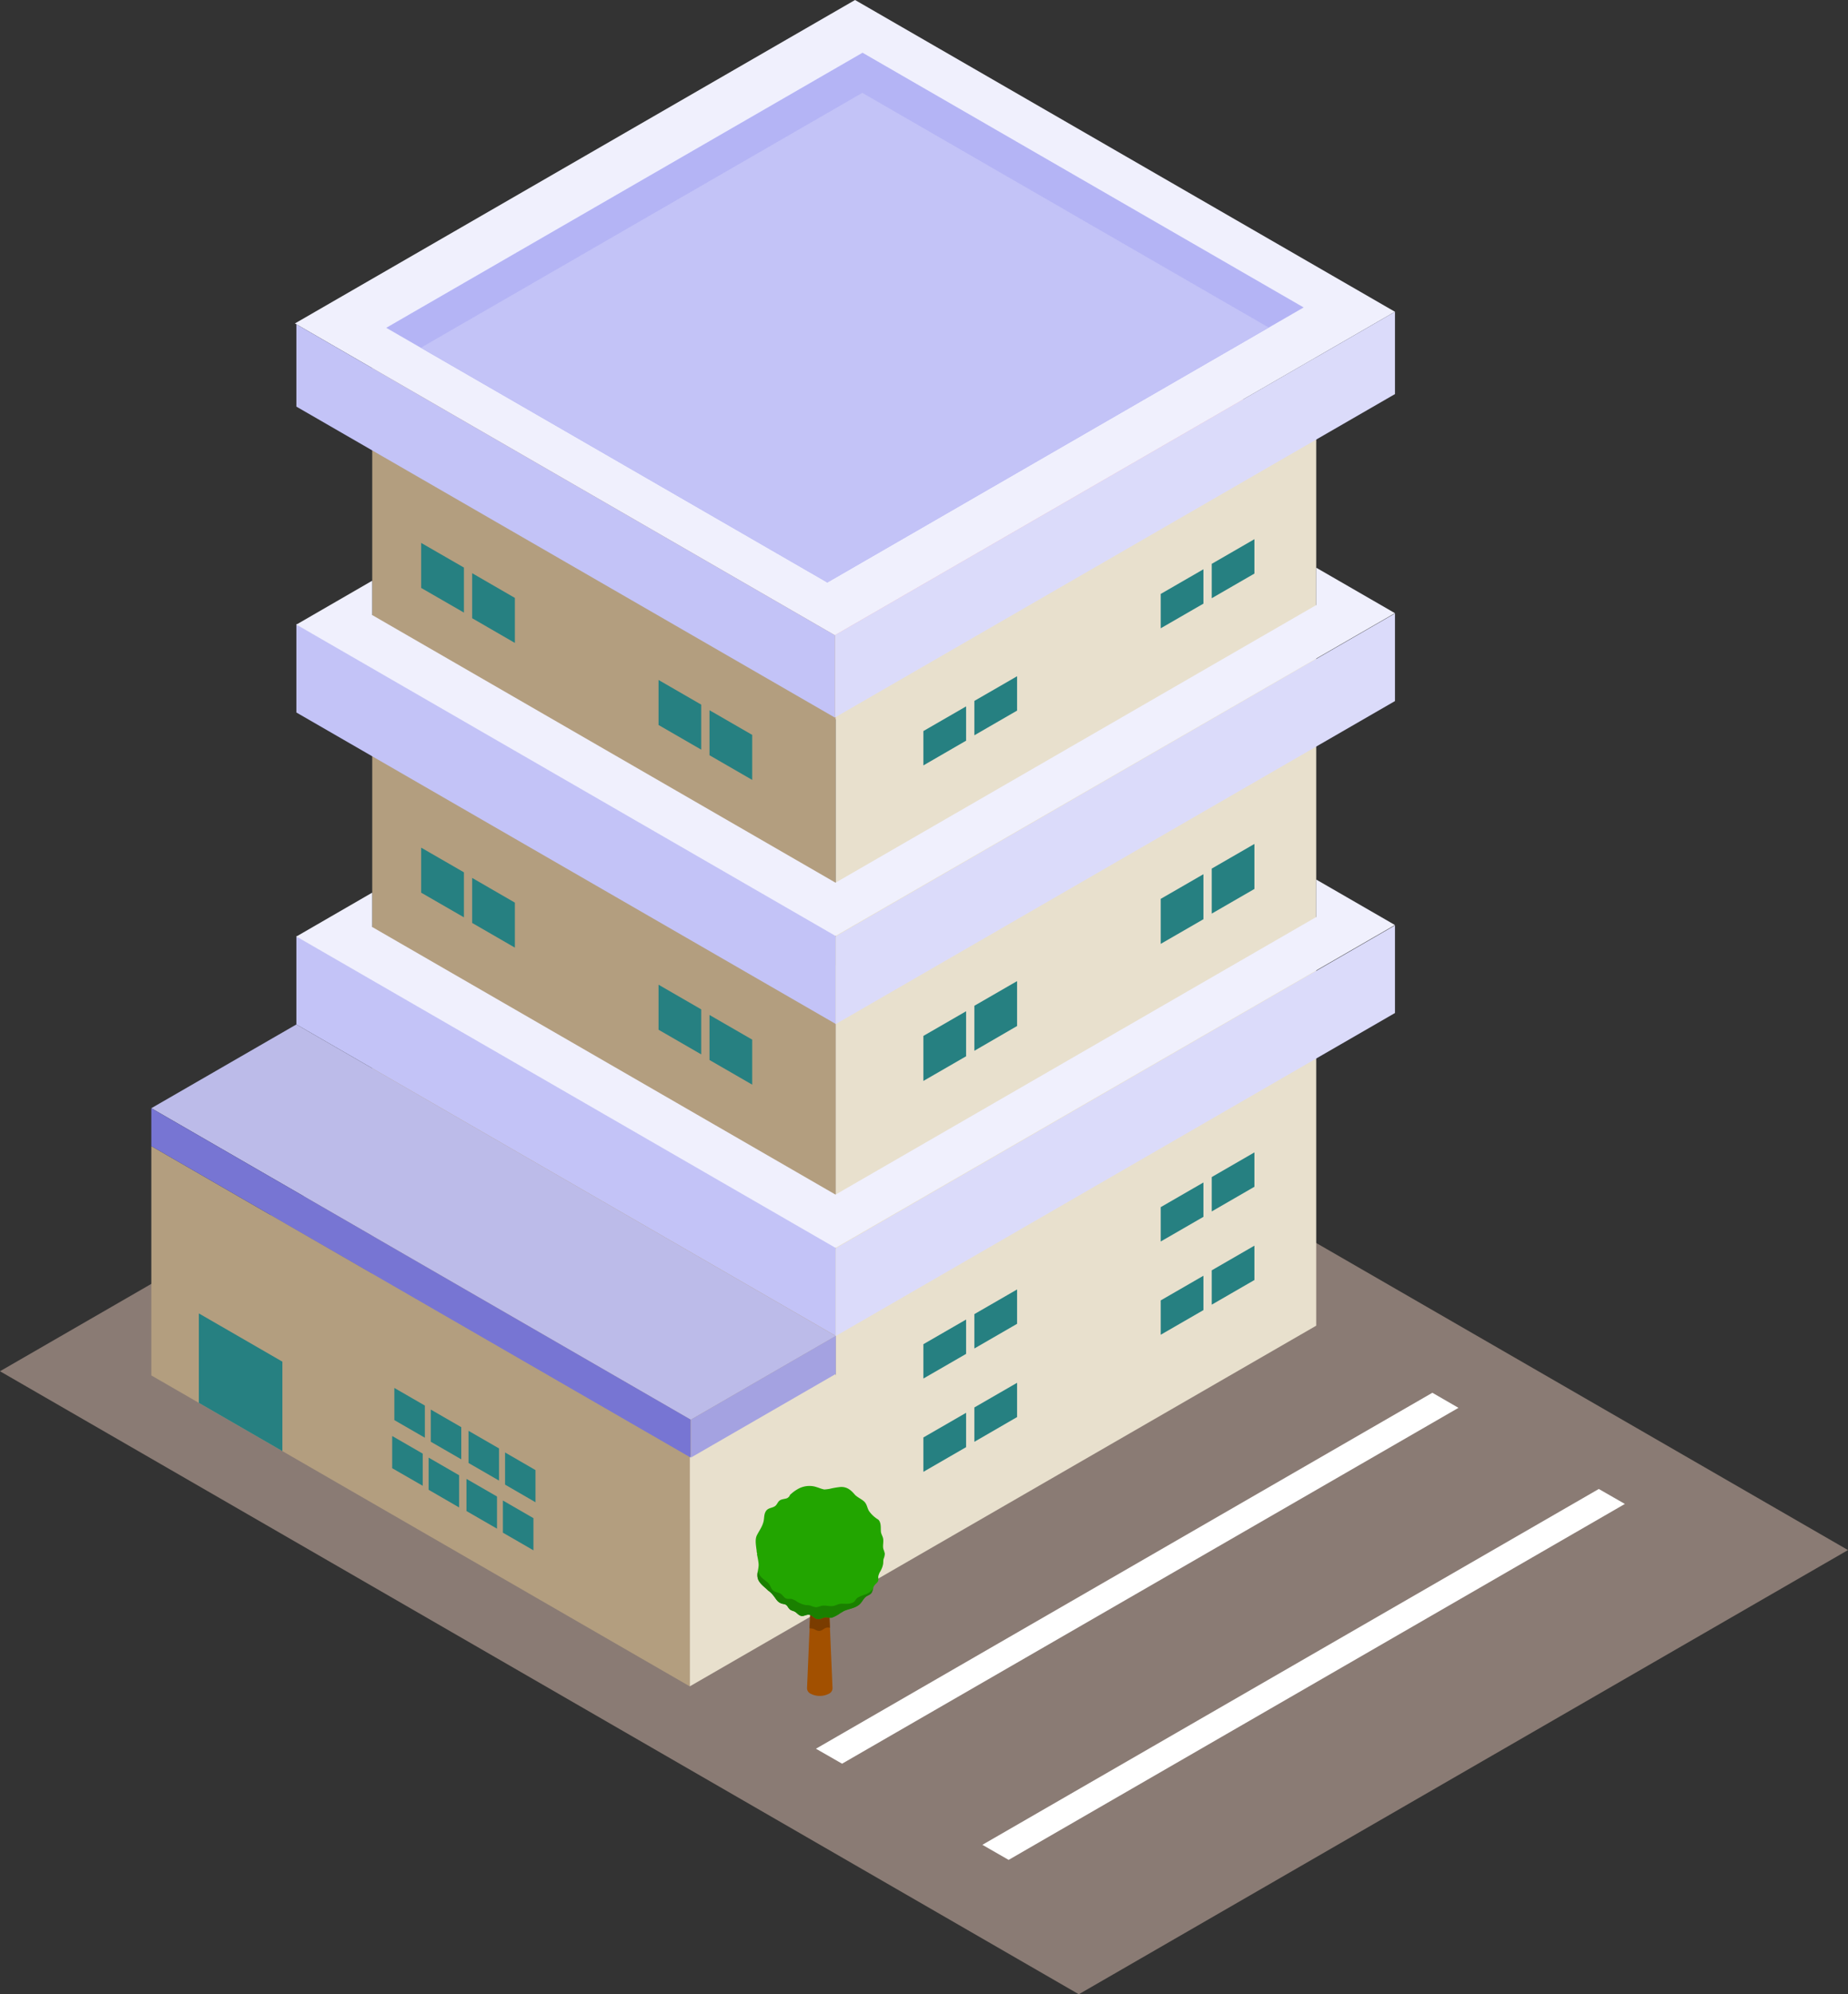 <svg xmlns="http://www.w3.org/2000/svg" viewBox="0 0 800.67 863.87"><rect x="0" y="0" width="800.67" height="863.87" fill="#333333" stroke="none"/><defs><style>.cls-1{fill:#8a7b74;}.cls-2{fill:#fff;}.cls-3{fill:#ffafaf;}.cls-4{fill:#e8e0cd;}.cls-5{fill:#b39e7f;}.cls-6{fill:#268081;}.cls-7{fill:#c3c3f7;}.cls-8{fill:#dbdbfa;}.cls-9{fill:#f0f0fd;}.cls-10{fill:#b4b4f5;}.cls-11{fill:#bcbbe9;}.cls-12{fill:#a4a2e1;}.cls-13{fill:#7775d3;}.cls-14{fill:#a25000;}.cls-15{fill:#7a3c00;}.cls-16{fill:#22a500;}.cls-17{fill:#1a8000;}</style></defs><title>Asset 8</title><g id="Layer_2" data-name="Layer 2"><g id="Layer_1-2" data-name="Layer 1"><path class="cls-1" d="M333.26,401.61,0,594,467.41,863.87,800.67,671.46Z"/><path class="cls-2" d="M620.59,603.32,353.52,757.51,364.84,764,631.9,609.85Z"/><path class="cls-2" d="M692.7,645,425.63,799.14,437,805.67,704,651.48Z"/><path class="cls-3" d="M369.53,75.49,161.27,195.72,362,311.62,570.27,191.38Z"/><path class="cls-4" d="M570.27,154.87,362,275.11V694.5L570.27,574.26Z"/><path class="cls-5" d="M161.27,159.22,362,275.11V694.5L161.27,578.6V159.22Z"/><path class="cls-6" d="M182.48,254.68v-19.5L201,245.86v19.5Z"/><path class="cls-6" d="M182.48,386.69v-19.5L201,377.87v19.5Z"/><path class="cls-6" d="M285.32,314.05v-19.5l18.49,10.68v19.5Z"/><path class="cls-6" d="M285.32,446.06v-19.5l18.49,10.68v19.5Z"/><path class="cls-6" d="M204.57,267.8V248.3L223.07,259v19.5Z"/><path class="cls-6" d="M204.57,399.8V380.3L223.07,391v19.49Z"/><path class="cls-6" d="M307.4,327.16v-19.5l18.5,10.68v19.5Z"/><path class="cls-6" d="M307.4,459.17v-19.5l18.5,10.68v19.5Z"/><path class="cls-6" d="M543.49,385.08v-19.5L525,376.26v19.5Z"/><path class="cls-6" d="M543.49,248.46V233.57L525,244.25v14.89Z"/><path class="cls-6" d="M543.49,514.09V499.2L525,509.88v14.89Z"/><path class="cls-6" d="M543.49,554.48V539.6L525,550.28v14.88Z"/><path class="cls-6" d="M440.66,444.45V425l-18.5,10.68v19.5Z"/><path class="cls-6" d="M440.66,307.82V292.94l-18.5,10.68v14.89Z"/><path class="cls-6" d="M440.66,573.45V558.57l-18.5,10.68v14.89Z"/><path class="cls-6" d="M440.66,613.85V599l-18.5,10.68v14.88Z"/><path class="cls-6" d="M521.4,398.19v-19.5l-18.5,10.68v19.5Z"/><path class="cls-6" d="M521.4,261.48V246.6l-18.5,10.68v14.88Z"/><path class="cls-6" d="M521.4,527.11V512.23l-18.5,10.68v14.88Z"/><path class="cls-6" d="M521.4,567.51V552.63l-18.5,10.68v14.88Z"/><path class="cls-6" d="M418.57,457.56v-19.5l-18.5,10.68v19.5Z"/><path class="cls-6" d="M418.57,320.85V306l-18.5,10.68v14.88Z"/><path class="cls-6" d="M418.57,586.48V571.6l-18.5,10.68v14.88Z"/><path class="cls-6" d="M418.57,626.88V612l-18.5,10.68v14.89Z"/><path class="cls-7" d="M128.41,270.28,362,405.15V443.5L128.41,308.64Z"/><path class="cls-7" d="M128.41,405.41,362,540.28v38.35L128.41,443.77Z"/><path class="cls-8" d="M604.39,265.73,362,405.67v38L604.39,303.69Z"/><path class="cls-8" d="M604.39,400.86,362,540.8v38L604.39,438.82Z"/><path class="cls-9" d="M370.46,0,127.78,140.11,361.7,275.17,604.38,135.05Z"/><path class="cls-10" d="M373.71,22.84,167.34,142,358.45,252.33,564.82,133.18,373.71,22.84Z"/><path class="cls-7" d="M373.61,40.23,182.34,150.65,358.45,252.33,549.71,141.9Z"/><path class="cls-8" d="M604.39,135.05,361.7,275.17v35.66L604.39,170.71Z"/><path class="cls-7" d="M128.41,140.48,361.7,275.17v35.66L128.41,176.14Z"/><path class="cls-9" d="M362,382.36,570.26,262.11v-16.2l34.12,19.7L362,405.43,128.4,270.56l32.86-19v14.87Z"/><path class="cls-9" d="M362,517.48,570.26,397.24V381l34.12,19.7L362,540.55,128.4,405.68l32.86-19v14.88L362,517.48Z"/><path class="cls-11" d="M128.41,443.77,65.57,480.05,299.27,615l62.85-36.28Z"/><path class="cls-4" d="M361.7,594.89l-62.84,36.28V730.5l62.84-36.28C375.9,655.51,376.35,622.22,361.7,594.89Z"/><path class="cls-12" d="M362.12,578.69,299.27,615v16.44l62.85-36.28Z"/><path class="cls-5" d="M65.56,496.48,298.85,631.17V730.5L65.56,595.81Z"/><path class="cls-6" d="M169.92,636V622.05l13.22,7.63v13.93Z"/><path class="cls-6" d="M170.85,615.16V601.23l13.22,7.63v13.93Z"/><path class="cls-6" d="M202.11,654.56V640.63l13.22,7.63v13.93Z"/><path class="cls-6" d="M203,633.74V619.81l13.22,7.63v13.93Z"/><path class="cls-6" d="M185.71,645.35V631.42l13.21,7.63V653Z"/><path class="cls-6" d="M186.64,624.53V610.6l13.22,7.63v13.93Z"/><path class="cls-6" d="M217.89,663.93V650l13.22,7.63v13.93Z"/><path class="cls-6" d="M218.82,643.11V629.18L232,636.81v13.93Z"/><path class="cls-6" d="M86.15,607.69V568.94l36.19,20.9v38.75Z"/><path class="cls-13" d="M65.56,480.05l233.6,134.86v16.44L65.56,496.48Z"/><path class="cls-14" d="M358.09,670.15l2.61,61.13h0a2.67,2.67,0,0,1-1.61,2.43,8.68,8.68,0,0,1-7.82,0,2.65,2.65,0,0,1-1.61-2.43h0l2.6-61.13a1.43,1.43,0,0,0,.85,1.19,4.55,4.55,0,0,0,4.13,0A1.45,1.45,0,0,0,358.09,670.15Z"/><path class="cls-15" d="M359.58,705.16a2.89,2.89,0,0,0-1.28-.13c-1.46.22-2.19,1.73-3.87,1.39-.86-.18-1.58-.73-2.42-.94a7.69,7.69,0,0,0-1.26-.13l1.5-35.2a1.43,1.43,0,0,0,.85,1.19,4.55,4.55,0,0,0,4.13,0,1.45,1.45,0,0,0,.86-1.19l1.49,35Z"/><path class="cls-16" d="M355.36,644.72a12.3,12.3,0,0,0,1.8.5,20.55,20.55,0,0,0,2.31-.28,34.09,34.09,0,0,1,4.71-.81c2.77-.13,4.47,1.34,6,3.11,0-.15.19.27.31.37.31.26.62.51.94.74.87.63,1.82,1.11,2.65,1.79,1.56,1.25,1.49,2.71,2.37,4.31a12.6,12.6,0,0,0,3.05,3.13c.49.43,1.12.58,1.5,1.28.79,1.46.54,3,.66,4.58.09,1.16.87,2.11,1,3.27.18,1.44-.28,2.9.07,4.31a13.63,13.63,0,0,1,.64,2.06,7.88,7.88,0,0,1-.56,2.26c-.17.72-.08,1.46-.2,2.19a8.81,8.81,0,0,1-.72,2.23,4.47,4.47,0,0,1-.35.69c-.06.12-.17.48-.22.35a7.48,7.48,0,0,0-.78,2c-.1.72.18,1.45-.13,2.15s-1.27,1.31-1.73,2.08-.5,2-1.07,2.9-1.88,1.16-2.7,1.92c-1,.94-1.54,2.3-2.63,3.21-1.9,1.58-4.19,1.75-6.41,2.66-.18.07-2.15.85-2,1.18a13.21,13.21,0,0,1-3.48,1.83c-.85.22-1.81-.27-2.69-.2-1.34.12-2.42,1.13-3.83.73-1.23-.36-2-1.61-3.29-1.79-1.48-.19-2.59,1.06-4.11.26-.78-.41-1.32-1.14-2.07-1.57s-1.54-.46-2.16-1c-1.18-1.06-1-2.08-2.75-2.36-2.58-.4-3.06-2-4.54-3.8a11.06,11.06,0,0,0-1.51-1.55c-.18-.15-.37-.28-.55-.41s-.28-.26-.21-.19c-1.47-1.44-3.47-2.77-4.24-4.75-.86-2.22.46-4.57.22-6.83-.14-1.41-.46-2.76-.71-4.11.28.06-.07-.58-.1-.87,0-.59-.12-1.17-.19-1.75-.21-1.79-.54-3.93.33-5.6,1-1.94,2.15-3.42,2.76-5.6.45-1.59.15-3.3,1.1-4.75s2.51-1.26,3.81-2.08c1-.59,1.23-1.86,2.14-2.52s2.21-.6,3.2-1a2.7,2.7,0,0,0,1.2-1.19c-.06-.23.53-.64.65-.75a15.76,15.76,0,0,1,2.58-1.88,10.09,10.09,0,0,1,7.43-1.25,22.9,22.9,0,0,1,2.43.78"/><path class="cls-17" d="M328.38,680.7a8.36,8.36,0,0,0,1.21,2.2c1,1.26,2.46,1.89,3.47,3.08.8.94,1,2.34,2,3.09s2.22.66,3.18,1.31,1.33,1.58,2.24,2,1.59.1,2.4.24a8.66,8.66,0,0,1,2.21,1c-.15,0,.25.18.37.27s.5.29.76.42a10.73,10.73,0,0,0,2.45.89c.81.16,1.65.1,2.45.31a8.54,8.54,0,0,0,2.49.72,14.73,14.73,0,0,0,2.32-.62c1.59-.33,3.2.25,4.81.11,1.3-.12,2.39-1,3.7-1,1.76-.06,3.47.28,5.13-.54.79-.39,1-1.09,1.49-1.62,1.12-1.17,3.25-1.5,4.75-2.26a5.11,5.11,0,0,0,2.53-2.42,7.64,7.64,0,0,1-.71,2.08c-.63,1-1.88,1.16-2.7,1.92-1,.94-1.54,2.3-2.63,3.21-1.9,1.58-4.19,1.75-6.41,2.66-.18.07-1.32.81-2,1.18a16.05,16.05,0,0,1-3.48,1.83c-.85.22-1.81-.27-2.68-.2-1.35.12-2.43,1.13-3.84.73-1.23-.36-2-1.61-3.29-1.79-1.48-.19-2.6,1.06-4.11.26-.78-.41-1.32-1.14-2.07-1.57s-1.54-.46-2.16-1c-1.18-1.06-1-2.08-2.75-2.36-2.58-.4-3.06-2-4.54-3.8a11.06,11.06,0,0,0-1.51-1.55c-.18-.15-.36-.28-.55-.41s-.28-.26-.21-.19c-1.47-1.44-3.46-2.77-4.24-4.75a6.33,6.33,0,0,1-.12-3.4Z"/></g></g></svg>